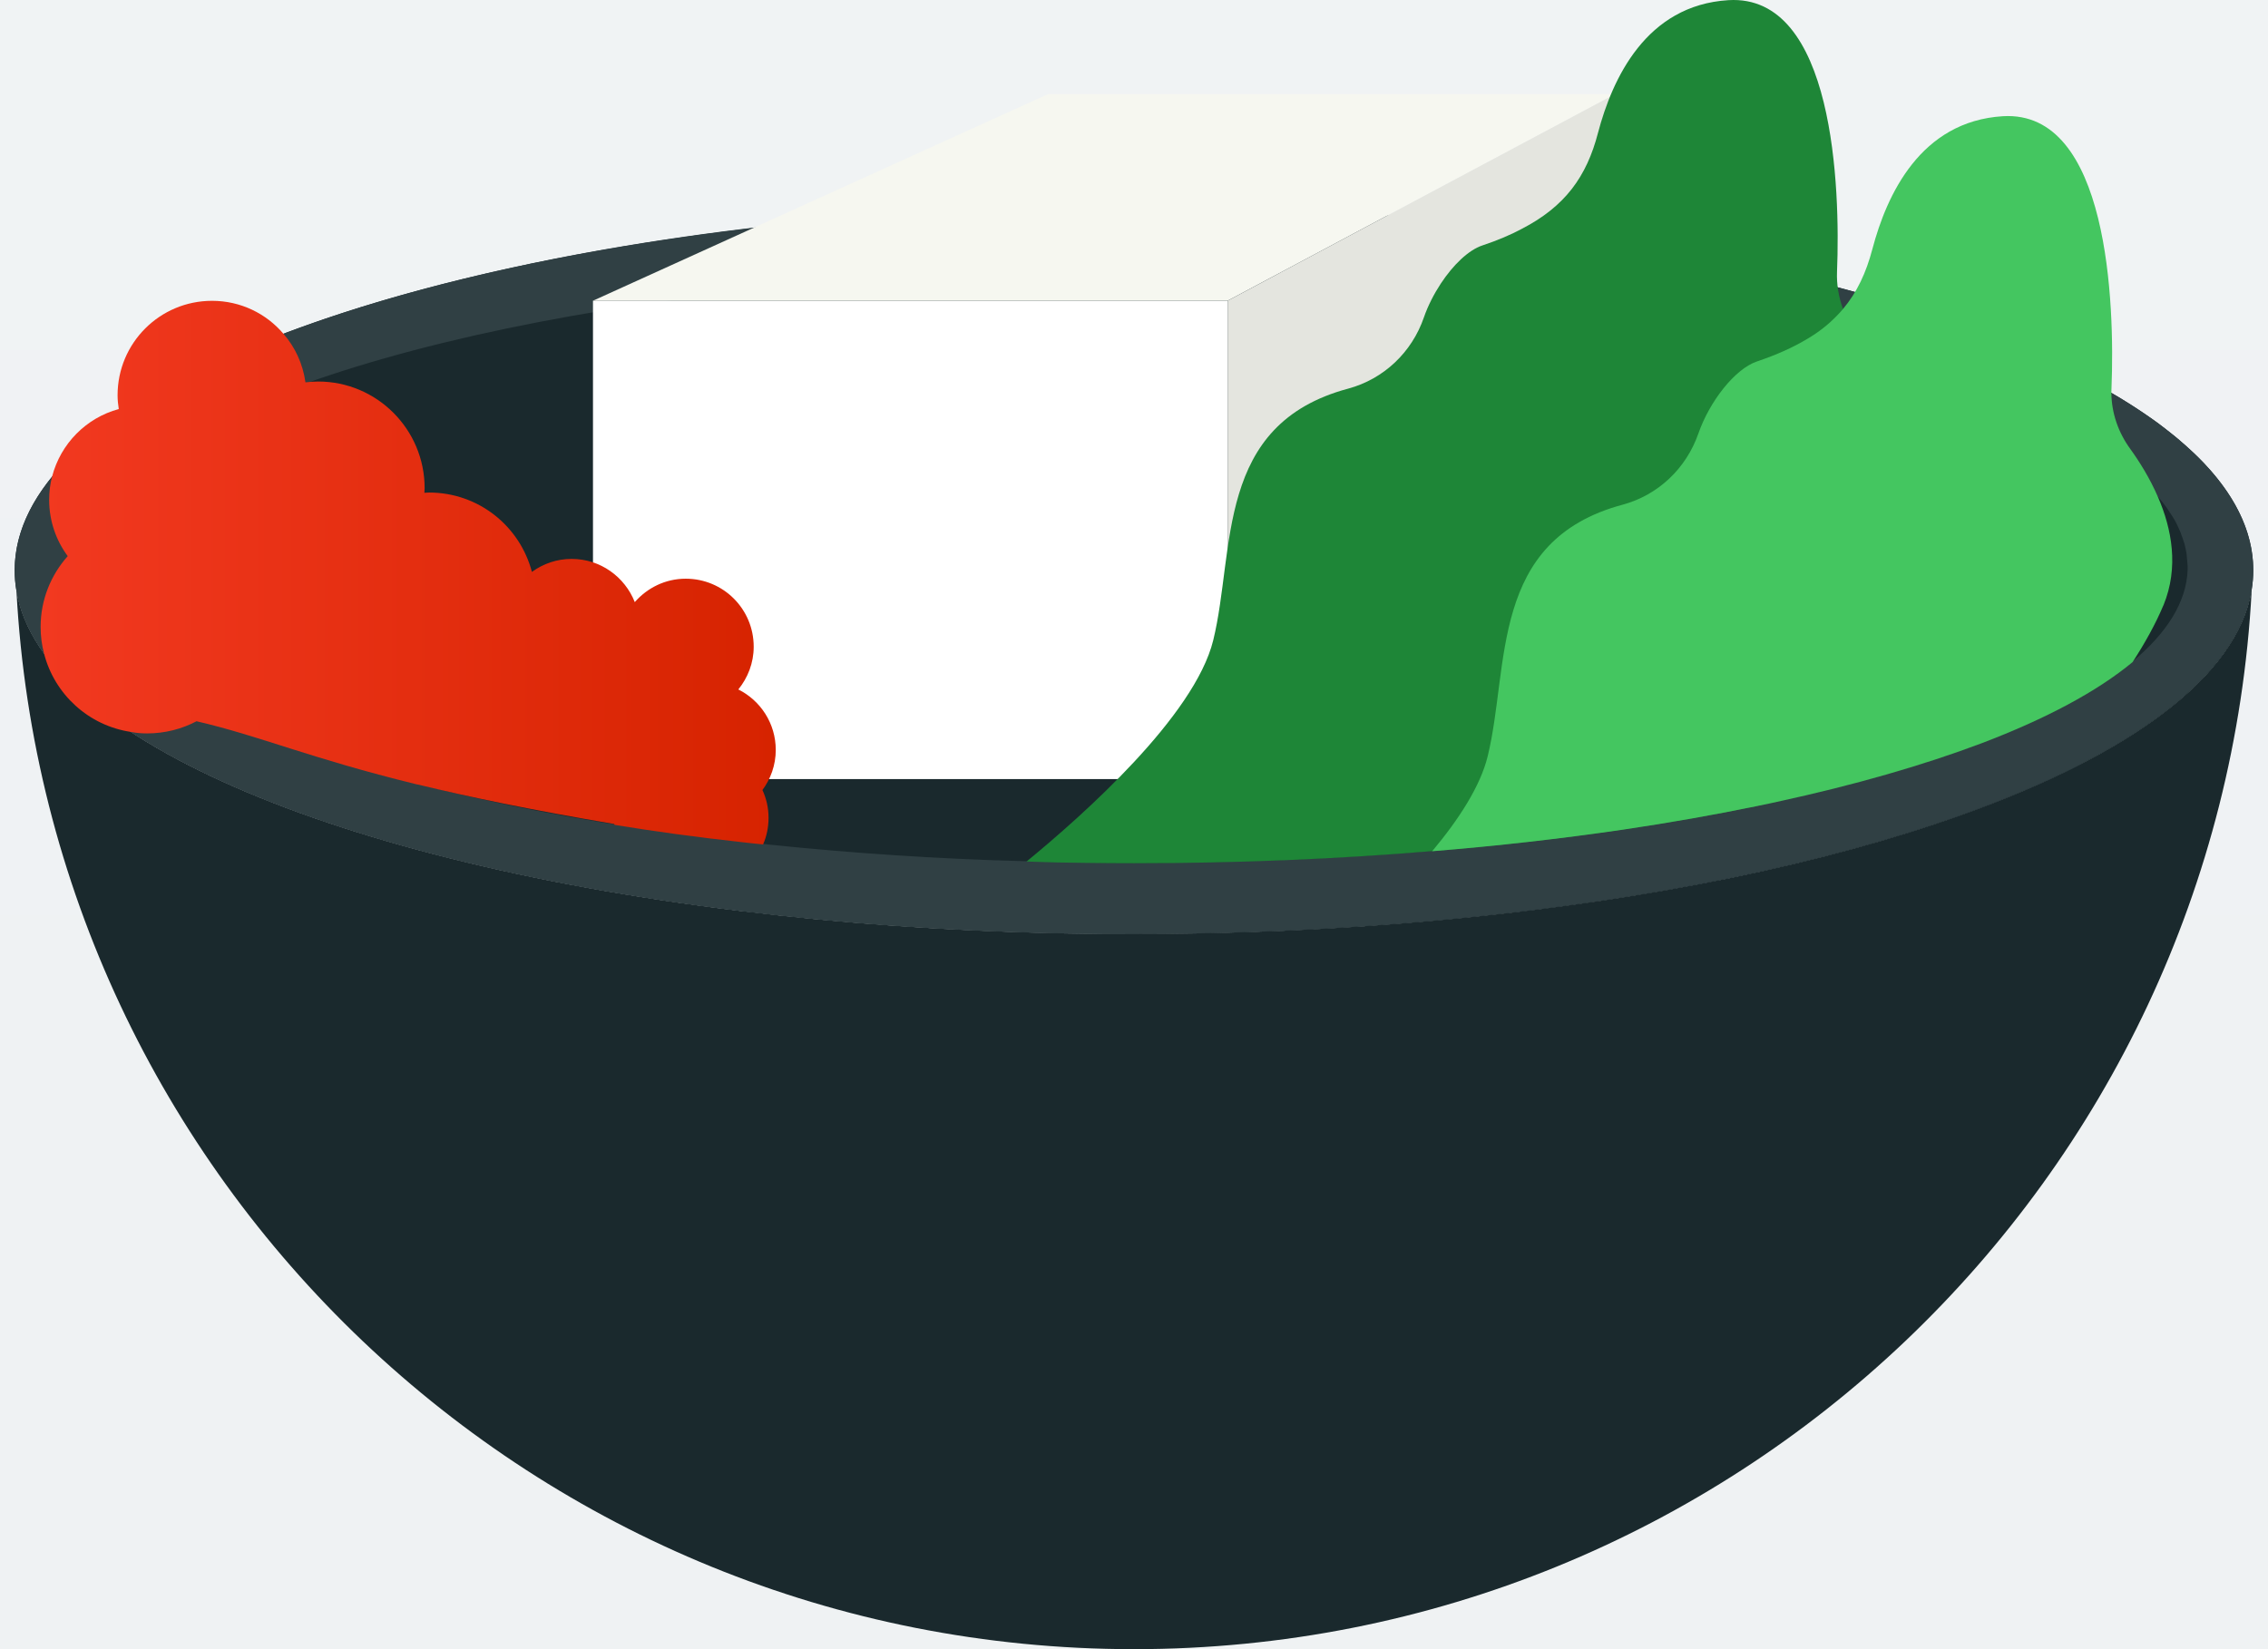 <svg width="44" height="32" viewBox="0 0 44 32" fill="none" xmlns="http://www.w3.org/2000/svg">
<rect width="44" height="32" fill="#868686"/>
<g id="FoodieGo - Main View" clip-path="url(#clip0_0_1)">
<rect id="Rectangle 24" x="-1112" y="-92" width="1440" height="1024" fill="url(#paint0_linear_0_1)"/>
<g id="Mask group">
<mask id="mask0_0_1" style="mask-type:alpha" maskUnits="userSpaceOnUse" x="-936" y="-4" width="1088" height="62">
<rect id="Rectangle 23" x="-936" y="-4" width="1088" height="62" fill="#D9D9D9"/>
</mask>
<g mask="url(#mask0_0_1)">
<g id="Frame 223">
<g id="Group 237">
<g id="Frame 221">
<g id="Food - icons">
<g id="Layer_1" clip-path="url(#clip1_0_1)">
<path id="Vector" d="M42.444 11.066C42.374 12.893 39.268 14.516 34.478 15.555C31.028 16.305 26.699 16.75 21.999 16.75C21.066 16.75 20.149 16.732 19.249 16.699C9.334 16.325 1.669 13.951 1.558 11.066H42.446H42.444Z" fill="#1A292D"/>
<path id="Vector_2" d="M21.999 18.127C33.992 18.127 43.714 14.966 43.714 11.066C43.714 7.166 33.992 4.005 21.999 4.005C10.007 4.005 0.285 7.166 0.285 11.066C0.285 14.966 10.007 18.127 21.999 18.127Z" fill="#1A292D"/>
<path id="Vector_3" d="M38.615 7.652C37.796 7.331 36.863 7.035 35.831 6.768C35.712 6.281 35.561 5.863 35.403 5.511C36.417 5.77 37.355 6.058 38.213 6.371C38.213 6.379 38.221 6.387 38.221 6.395L38.234 6.429C38.371 6.778 38.504 7.185 38.615 7.652Z" fill="#304044"/>
<path id="Vector_4" d="M21.999 6.626C32.464 6.626 41.085 8.837 42.293 11.688C42.389 11.463 42.444 11.234 42.444 11.001C42.444 7.826 33.291 5.252 21.999 5.252C10.708 5.252 1.555 7.826 1.555 11.004C1.555 11.237 1.61 11.465 1.706 11.691C2.913 8.839 11.535 6.628 21.999 6.628V6.626Z" fill="#1A292D"/>
<path id="Vector_5" d="M43.683 11.463C43.074 22.907 33.599 32 21.999 32C10.4 32 0.928 22.907 0.319 11.463C0.819 14.405 6.859 16.864 15.102 17.761C17.072 17.977 19.169 18.101 21.346 18.122C21.497 18.122 21.644 18.122 21.795 18.122H21.999C25.175 18.122 28.189 17.899 30.909 17.5C31.839 17.365 32.731 17.207 33.586 17.033C35.24 16.693 36.743 16.281 38.055 15.812C41.313 14.651 43.395 13.132 43.68 11.457L43.683 11.463Z" fill="#1A292D"/>
<path id="Vector_6" d="M42.63 8.86C42.63 8.86 42.62 8.85 42.615 8.844C42.54 8.772 42.459 8.699 42.376 8.627C42.337 8.593 42.301 8.557 42.26 8.523C42.184 8.458 42.099 8.396 42.019 8.331C41.972 8.295 41.93 8.259 41.881 8.222C41.816 8.176 41.746 8.124 41.674 8.075C41.617 8.036 41.56 7.997 41.5 7.958C41.477 7.942 41.453 7.927 41.43 7.911C41.345 7.857 41.259 7.802 41.168 7.745C41.114 7.714 41.059 7.681 41.002 7.647C40.849 7.559 40.691 7.471 40.528 7.382C40.463 7.349 40.393 7.315 40.326 7.279C40.243 7.237 40.163 7.193 40.077 7.152C40.067 7.147 40.056 7.141 40.046 7.136C39.973 7.102 39.901 7.066 39.826 7.032C39.73 6.988 39.631 6.942 39.533 6.898C39.458 6.864 39.385 6.833 39.307 6.799C39.196 6.753 39.084 6.706 38.97 6.659C38.903 6.631 38.838 6.605 38.768 6.579C38.584 6.506 38.397 6.434 38.206 6.364C38.206 6.371 38.213 6.379 38.213 6.387L38.226 6.421C38.364 6.771 38.496 7.178 38.607 7.644C38.898 7.758 39.172 7.875 39.432 7.992C39.465 8.007 39.496 8.023 39.528 8.038C39.608 8.075 39.686 8.113 39.763 8.152C39.818 8.178 39.872 8.207 39.927 8.235C39.963 8.253 39.999 8.274 40.035 8.292C40.111 8.331 40.188 8.373 40.261 8.414C40.362 8.471 40.461 8.528 40.557 8.585C40.557 8.585 40.562 8.588 40.564 8.59C40.653 8.642 40.733 8.697 40.816 8.751C40.857 8.78 40.899 8.806 40.94 8.834C41.013 8.883 41.085 8.935 41.153 8.984C41.238 9.049 41.319 9.114 41.396 9.179C41.399 9.181 41.404 9.184 41.407 9.187C41.469 9.238 41.523 9.29 41.581 9.345C41.601 9.363 41.622 9.381 41.64 9.399C41.674 9.43 41.702 9.464 41.733 9.495C41.767 9.531 41.803 9.568 41.834 9.601C41.863 9.632 41.889 9.666 41.915 9.697C41.946 9.733 41.974 9.772 42.003 9.809C42.026 9.84 42.05 9.873 42.07 9.905C42.096 9.943 42.122 9.982 42.145 10.019C42.164 10.05 42.184 10.081 42.2 10.112C42.223 10.153 42.242 10.192 42.26 10.234C42.273 10.265 42.288 10.293 42.301 10.325C42.319 10.371 42.335 10.415 42.35 10.462C42.358 10.488 42.368 10.514 42.376 10.54C42.394 10.607 42.41 10.677 42.42 10.744C42.425 10.783 42.428 10.825 42.431 10.864C42.433 10.908 42.441 10.952 42.441 10.996C42.441 11.017 42.441 11.04 42.441 11.058C42.394 12.315 40.912 13.474 38.439 14.412C37.311 14.84 35.976 15.224 34.475 15.548C33.537 15.752 32.529 15.934 31.471 16.089C28.638 16.507 25.416 16.743 21.997 16.743C21.681 16.743 21.364 16.743 21.051 16.735C20.442 16.727 19.84 16.712 19.247 16.691C17.544 16.629 15.905 16.502 14.366 16.328C6.921 15.485 1.649 13.448 1.555 11.058C1.555 11.037 1.555 11.014 1.555 10.996C1.555 8.474 7.323 6.333 15.348 5.555C17.432 5.353 19.669 5.244 21.999 5.244C27.334 5.244 32.189 5.817 35.828 6.758C35.709 6.27 35.559 5.853 35.401 5.501C31.71 4.56 27.057 3.997 21.999 3.997C19.654 3.997 17.391 4.119 15.273 4.344C6.574 5.272 0.285 7.932 0.285 11.066C0.285 11.201 0.295 11.33 0.319 11.462C0.819 14.405 6.859 16.864 15.102 17.761C17.072 17.977 19.169 18.101 21.346 18.122C21.497 18.122 21.644 18.122 21.795 18.122H21.999C25.175 18.122 28.189 17.899 30.909 17.5C31.839 17.365 32.731 17.207 33.586 17.033C35.24 16.693 36.743 16.281 38.055 15.812C41.313 14.651 43.395 13.132 43.68 11.457C43.703 11.325 43.714 11.195 43.714 11.061C43.714 10.291 43.33 9.549 42.628 8.855L42.63 8.86Z" fill="#304044"/>
<path id="Vector_7" d="M23.817 5.835H11.504V15.117H23.817V5.835Z" fill="white"/>
<path id="Vector_8" d="M11.504 5.835L20.338 1.825H31.336L23.817 5.835H11.504Z" fill="#F6F7F0"/>
<path id="Vector_9" d="M31.336 1.825V9.241L23.817 15.117V5.835L31.336 1.825Z" fill="#E4E5DF"/>
<path id="Vector_10" d="M34.633 12.388C34.297 12.758 34.325 13.334 34.701 13.674C34.976 13.922 35.18 14.257 35.043 14.659C34.986 14.832 34.649 15.193 34.099 15.636C33.27 15.807 32.391 15.962 31.476 16.097C30.307 16.268 29.073 16.411 27.785 16.515C25.952 16.668 24.011 16.75 22.002 16.75C21.683 16.75 21.367 16.748 21.056 16.743C20.672 16.74 20.291 16.732 19.915 16.717C21.007 15.822 23.174 13.896 23.537 12.424C23.967 10.669 23.565 8.235 26.155 7.541C26.847 7.354 27.391 6.835 27.624 6.159C27.702 5.933 27.819 5.705 27.953 5.501C28.192 5.14 28.488 4.852 28.76 4.762C29.047 4.666 29.301 4.56 29.524 4.44C30.362 4.007 30.782 3.427 31.002 2.577C31.279 1.529 31.933 0.101 33.532 0.003C35.585 -0.122 35.704 3.65 35.639 5.27C35.629 5.519 35.67 5.765 35.756 5.996C35.816 6.159 35.901 6.314 36.005 6.457C36.477 7.108 37.135 8.313 36.648 9.487C36.215 10.534 35.297 11.657 34.636 12.385L34.633 12.388Z" fill="#1E8637"/>
<path id="Vector_11" d="M41.972 11.742C41.819 12.108 41.609 12.484 41.373 12.847C40.686 13.417 39.691 13.948 38.441 14.423C37.314 14.848 35.976 15.234 34.478 15.558C34.353 15.587 34.227 15.613 34.099 15.638C33.27 15.809 32.391 15.965 31.476 16.1C30.307 16.271 29.073 16.413 27.785 16.517C28.306 15.895 28.721 15.25 28.861 14.677C29.291 12.922 28.889 10.488 31.479 9.793C32.171 9.606 32.713 9.088 32.949 8.412C33.166 7.789 33.656 7.16 34.084 7.014C34.462 6.887 34.784 6.742 35.056 6.579C35.287 6.444 35.478 6.291 35.639 6.123C35.681 6.081 35.717 6.04 35.753 5.998C36.026 5.674 36.204 5.293 36.326 4.829C36.603 3.782 37.257 2.354 38.856 2.255C40.909 2.131 41.028 5.902 40.964 7.522C40.964 7.556 40.961 7.592 40.961 7.626C40.966 8.018 41.096 8.393 41.329 8.712C41.505 8.956 41.707 9.277 41.866 9.645C42.133 10.26 42.275 11.006 41.972 11.745V11.742Z" fill="#44C660"/>
<path id="Vector_12" d="M14.793 15.332C14.868 15.496 14.91 15.675 14.91 15.869C14.91 16.05 14.874 16.227 14.804 16.385C14.656 16.372 14.511 16.354 14.366 16.338C13.521 16.245 12.707 16.134 11.924 16.006C11.921 15.999 11.919 15.993 11.913 15.988C10.304 15.716 9.091 15.462 8.121 15.226C8.108 15.224 8.095 15.221 8.082 15.219C5.98 14.703 5.055 14.283 3.813 13.995C3.528 14.145 3.201 14.231 2.854 14.231C2.748 14.231 2.644 14.223 2.54 14.202C1.721 14.081 1.058 13.474 0.855 12.683C0.811 12.517 0.788 12.346 0.788 12.165C0.788 11.636 0.988 11.157 1.314 10.791C1.089 10.488 0.954 10.109 0.954 9.702C0.954 9.544 0.972 9.391 1.011 9.246C1.177 8.608 1.672 8.108 2.304 7.937C2.291 7.852 2.281 7.763 2.281 7.67C2.281 6.657 3.1 5.837 4.114 5.837C4.668 5.837 5.166 6.084 5.5 6.478C5.726 6.737 5.876 7.061 5.926 7.419C5.962 7.416 5.998 7.411 6.037 7.408C6.081 7.406 6.125 7.403 6.172 7.403C7.312 7.403 8.238 8.331 8.238 9.472C8.238 9.503 8.235 9.531 8.233 9.562C8.264 9.562 8.292 9.557 8.323 9.557C9.285 9.557 10.086 10.21 10.319 11.097C10.537 10.939 10.801 10.845 11.089 10.845C11.649 10.845 12.121 11.193 12.315 11.683C12.559 11.405 12.909 11.229 13.303 11.229C14.034 11.229 14.622 11.818 14.622 12.549C14.622 12.865 14.508 13.15 14.324 13.378C14.754 13.593 15.05 14.036 15.05 14.552C15.05 14.845 14.951 15.115 14.788 15.335L14.793 15.332Z" fill="url(#paint1_linear_0_1)"/>
</g>
</g>
</g>
</g>
</g>
</g>
</g>
</g>
<defs>
<linearGradient id="paint0_linear_0_1" x1="-454.466" y1="-429.657" x2="-454.466" y2="932" gradientUnits="userSpaceOnUse">
<stop stop-color="white"/>
<stop offset="1" stop-color="#CFD8DC"/>
</linearGradient>
<linearGradient id="paint1_linear_0_1" x1="0.791" y1="11.11" x2="15.058" y2="11.11" gradientUnits="userSpaceOnUse">
<stop stop-color="#F23920"/>
<stop offset="1" stop-color="#D62300"/>
</linearGradient>
<clipPath id="clip0_0_1">
<rect width="1440" height="1024" fill="white" transform="translate(-1112 -92)"/>
</clipPath>
<clipPath id="clip1_0_1">
<rect width="43.431" height="32" fill="white" transform="translate(0.285)"/>
</clipPath>
</defs>
</svg>
